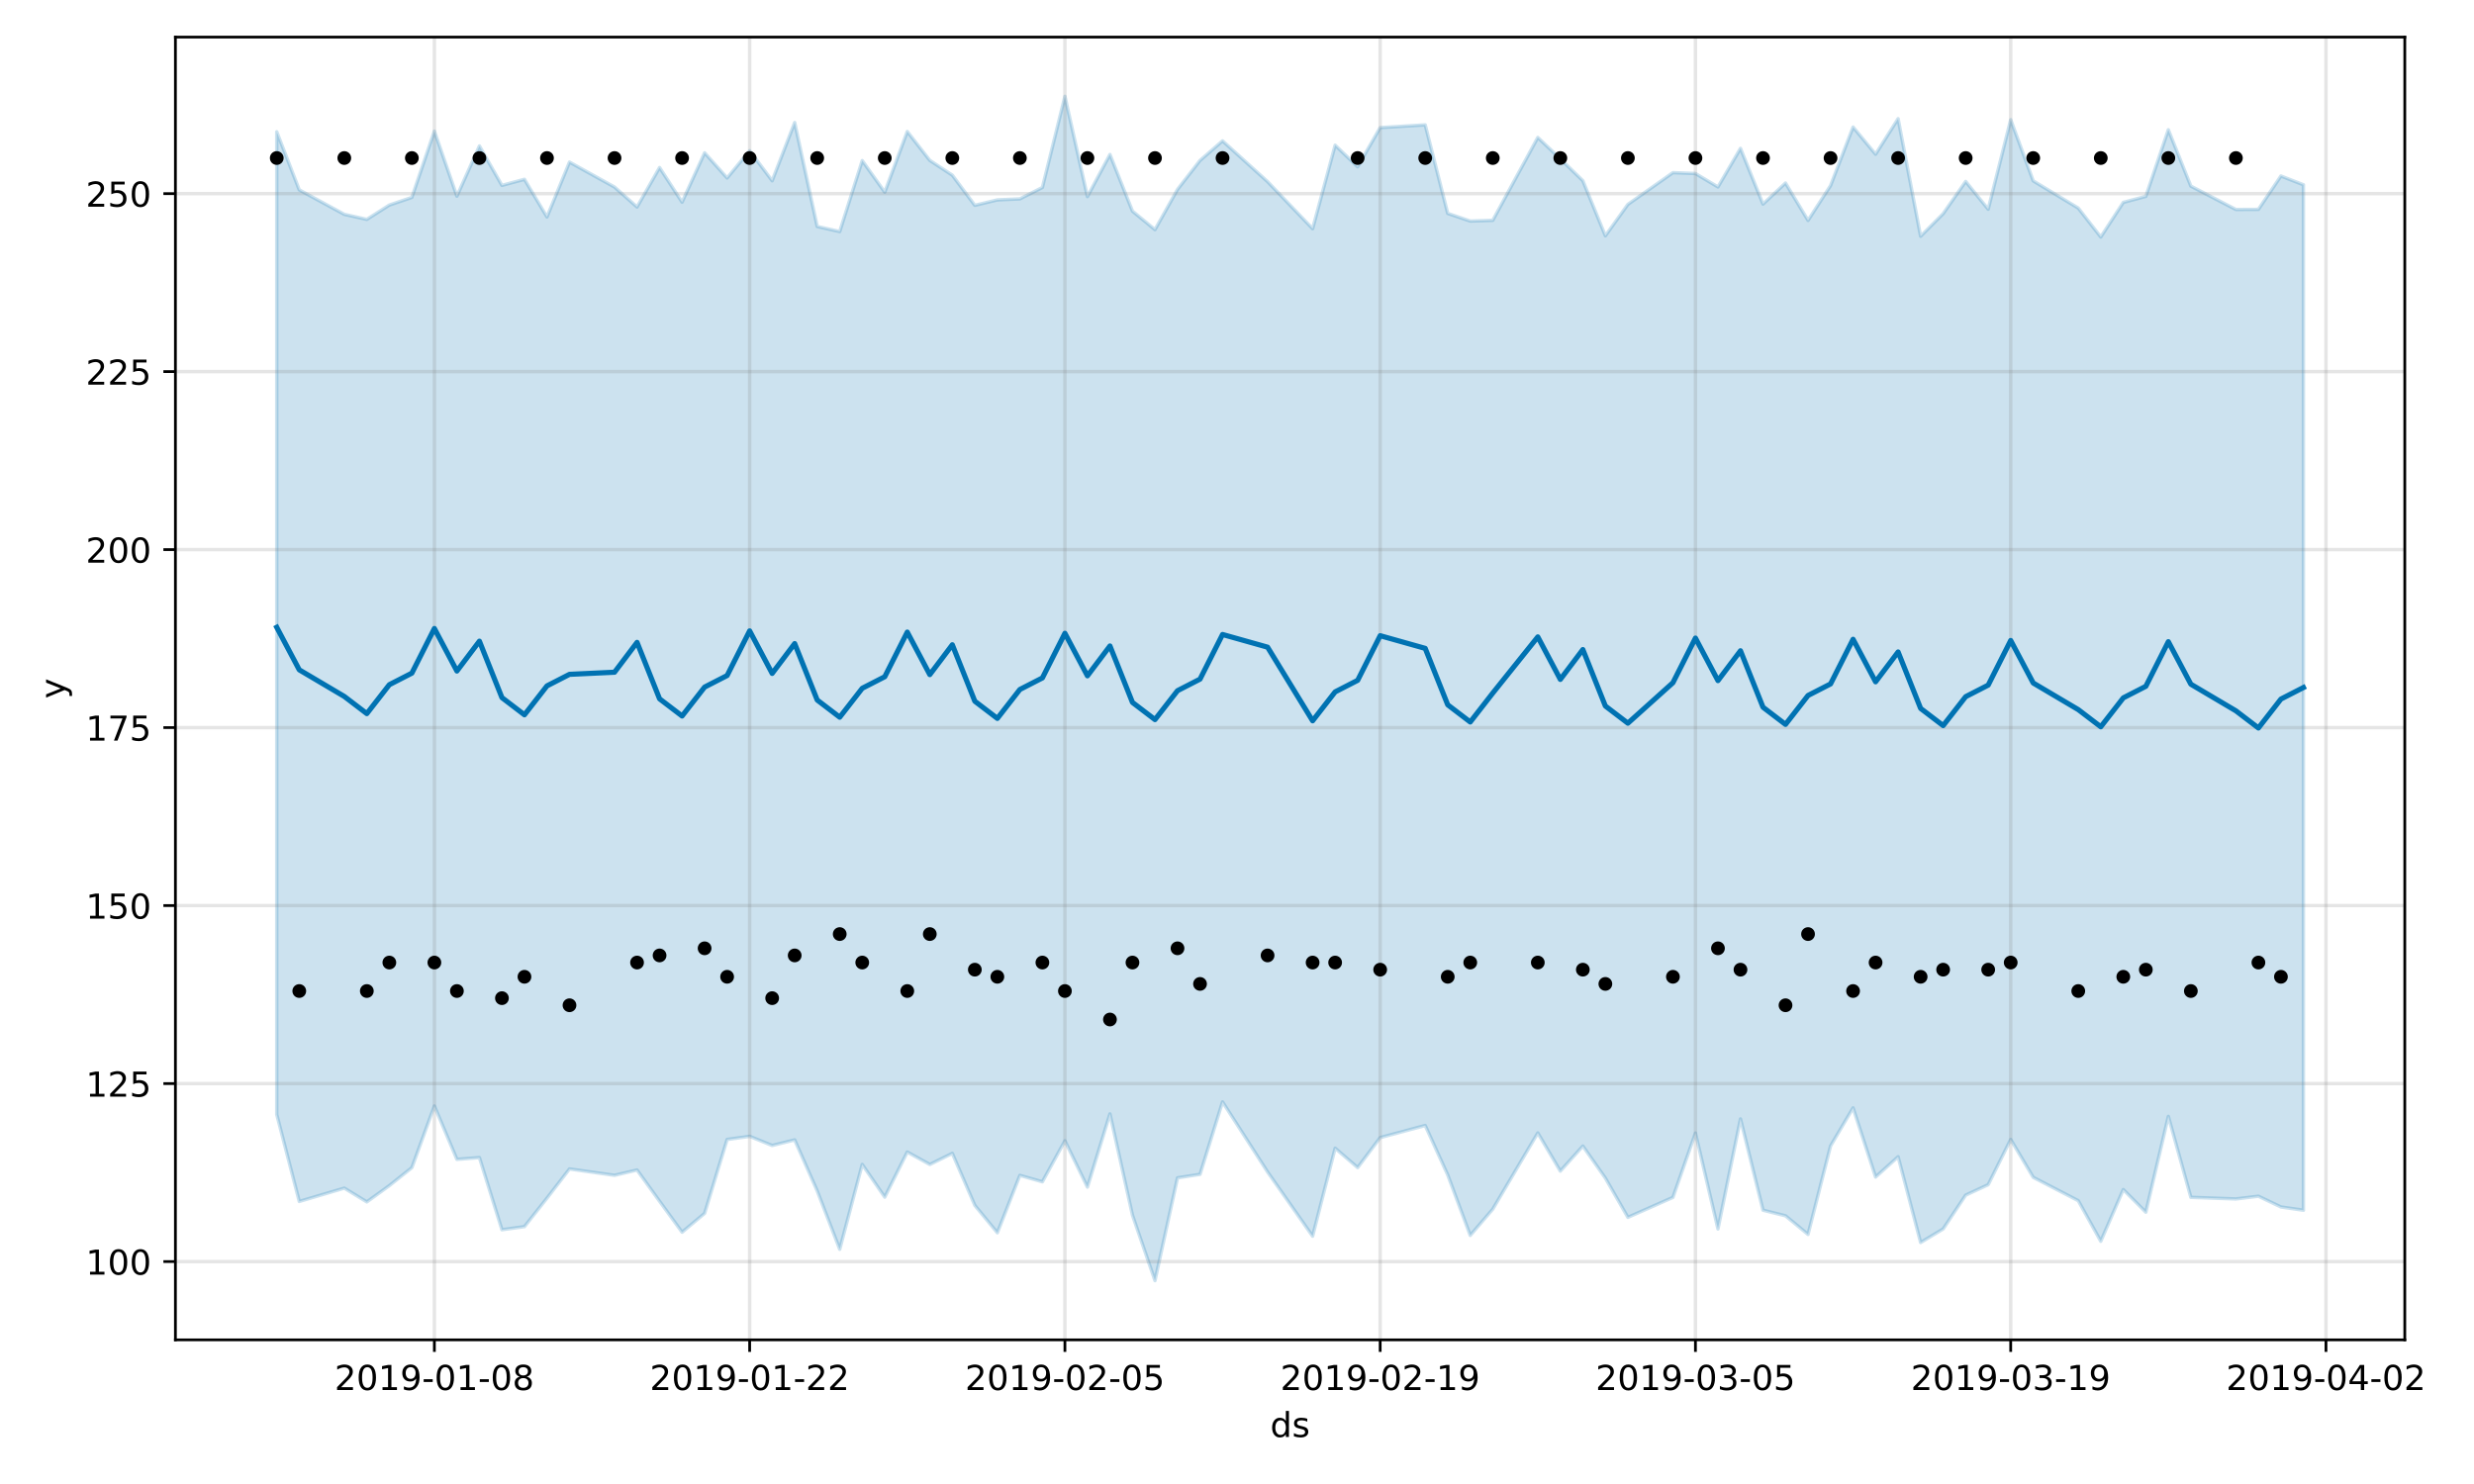 <?xml version="1.0" encoding="utf-8" standalone="no"?>
<!DOCTYPE svg PUBLIC "-//W3C//DTD SVG 1.1//EN"
  "http://www.w3.org/Graphics/SVG/1.1/DTD/svg11.dtd">
<!-- Created with matplotlib (https://matplotlib.org/) -->
<svg height="432pt" version="1.1" viewBox="0 0 720 432" width="720pt" xmlns="http://www.w3.org/2000/svg" xmlns:xlink="http://www.w3.org/1999/xlink">
 <defs>
  <style type="text/css">
*{stroke-linecap:butt;stroke-linejoin:round;}
  </style>
 </defs>
 <g id="figure_1">
  <g id="patch_1">
   <path d="M 0 432 
L 720 432 
L 720 0 
L 0 0 
z
" style="fill:#ffffff;"/>
  </g>
  <g id="axes_1">
   <g id="patch_2">
    <path d="M 51.05 390.04 
L 699.857 390.04 
L 699.857 10.8 
L 51.05 10.8 
z
" style="fill:#ffffff;"/>
   </g>
   <g id="PolyCollection_1">
    <defs>
     <path d="M 80.541 -393.636 
L 80.541 -107.571 
L 87.095 -82.251 
L 100.202 -86.132 
L 106.756 -82.118 
L 113.309 -86.858 
L 119.863 -92.084 
L 126.417 -110.048 
L 132.97 -94.505 
L 139.524 -95.018 
L 146.077 -74.015 
L 152.631 -74.921 
L 159.185 -83.207 
L 165.738 -91.712 
L 178.845 -89.859 
L 185.399 -91.403 
L 191.953 -82.309 
L 198.506 -73.297 
L 205.06 -78.78 
L 211.613 -100.292 
L 218.167 -101.209 
L 224.721 -98.539 
L 231.274 -100.168 
L 237.828 -85.33 
L 244.381 -68.326 
L 250.935 -93.034 
L 257.489 -83.508 
L 264.042 -96.634 
L 270.596 -93.019 
L 277.15 -96.248 
L 283.703 -81.114 
L 290.257 -73.139 
L 296.81 -89.84 
L 303.364 -87.969 
L 309.918 -99.921 
L 316.471 -86.426 
L 323.025 -107.741 
L 329.578 -78.253 
L 336.132 -59.198 
L 342.686 -89.126 
L 349.239 -90.139 
L 355.793 -111.236 
L 368.9 -90.84 
L 382.007 -72.14 
L 388.561 -97.752 
L 395.114 -92.111 
L 401.668 -100.835 
L 414.775 -104.363 
L 421.329 -89.965 
L 427.883 -72.365 
L 434.436 -80.012 
L 447.543 -102.193 
L 454.097 -91.078 
L 460.651 -98.374 
L 467.204 -89.054 
L 473.758 -77.62 
L 486.865 -83.432 
L 493.419 -102.166 
L 499.972 -74.243 
L 506.526 -106.283 
L 513.079 -79.708 
L 519.633 -78.071 
L 526.187 -72.656 
L 532.74 -98.402 
L 539.294 -109.489 
L 545.847 -89.357 
L 552.401 -95.263 
L 558.955 -70.294 
L 565.508 -74.242 
L 572.062 -84.088 
L 578.616 -87.124 
L 585.169 -100.305 
L 591.723 -89.265 
L 604.83 -82.474 
L 611.384 -70.657 
L 617.937 -85.716 
L 624.491 -79.128 
L 631.044 -107.02 
L 637.598 -83.45 
L 650.705 -82.977 
L 657.259 -83.776 
L 663.812 -80.644 
L 670.366 -79.694 
L 670.366 -378.209 
L 670.366 -378.209 
L 663.812 -380.767 
L 657.259 -371.053 
L 650.705 -371.019 
L 637.598 -377.822 
L 631.044 -394.227 
L 624.491 -374.835 
L 617.937 -373.085 
L 611.384 -363.008 
L 604.83 -371.427 
L 591.723 -379.348 
L 585.169 -397.153 
L 578.616 -371.091 
L 572.062 -379.182 
L 565.508 -369.797 
L 558.955 -363.229 
L 552.401 -397.449 
L 545.847 -387.104 
L 539.294 -395.015 
L 532.74 -377.974 
L 526.187 -367.841 
L 519.633 -378.722 
L 513.079 -372.592 
L 506.526 -388.803 
L 499.972 -377.577 
L 493.419 -381.488 
L 486.865 -381.744 
L 473.758 -372.501 
L 467.204 -363.358 
L 460.651 -379.392 
L 454.097 -385.767 
L 447.543 -391.978 
L 434.436 -367.86 
L 427.883 -367.651 
L 421.329 -369.877 
L 414.775 -395.647 
L 401.668 -394.849 
L 395.114 -383.445 
L 388.561 -389.728 
L 382.007 -365.425 
L 368.9 -379.122 
L 355.793 -390.988 
L 349.239 -385.288 
L 342.686 -376.853 
L 336.132 -365.152 
L 329.578 -370.544 
L 323.025 -387.026 
L 316.471 -374.764 
L 309.918 -403.962 
L 303.364 -377.427 
L 296.81 -374.106 
L 290.257 -373.808 
L 283.703 -372.235 
L 277.15 -381.004 
L 270.596 -385.312 
L 264.042 -393.711 
L 257.489 -376.064 
L 250.935 -385.246 
L 244.381 -364.597 
L 237.828 -366.073 
L 231.274 -396.334 
L 224.721 -379.375 
L 218.167 -388.139 
L 211.613 -380.195 
L 205.06 -387.524 
L 198.506 -373.143 
L 191.953 -383.223 
L 185.399 -371.744 
L 178.845 -377.553 
L 165.738 -384.809 
L 159.185 -368.847 
L 152.631 -379.804 
L 146.077 -378.036 
L 139.524 -389.514 
L 132.97 -374.894 
L 126.417 -393.826 
L 119.863 -374.538 
L 113.309 -372.308 
L 106.756 -368.143 
L 100.202 -369.607 
L 87.095 -376.723 
L 80.541 -393.636 
z
" id="m342e58cce4" style="stroke:#0072b2;stroke-opacity:0.2;"/>
    </defs>
    <g clip-path="url(#pdcff723f1e)">
     <use style="fill:#0072b2;fill-opacity:0.2;stroke:#0072b2;stroke-opacity:0.2;" x="0" xlink:href="#m342e58cce4" y="432"/>
    </g>
   </g>
   <g id="matplotlib.axis_1">
    <g id="xtick_1">
     <g id="line2d_1">
      <path clip-path="url(#pdcff723f1e)" d="M 126.417 390.04 
L 126.417 10.8 
" style="fill:none;stroke:#808080;stroke-linecap:square;stroke-opacity:0.2;"/>
     </g>
     <g id="line2d_2">
      <defs>
       <path d="M 0 0 
L 0 3.5 
" id="me0cf800123" style="stroke:#000000;stroke-width:0.8;"/>
      </defs>
      <g>
       <use style="stroke:#000000;stroke-width:0.8;" x="126.417" xlink:href="#me0cf800123" y="390.04"/>
      </g>
     </g>
     <g id="text_1">
      <!-- 2019-01-08 -->
      <defs>
       <path d="M 19.188 8.297 
L 53.609 8.297 
L 53.609 0 
L 7.328 0 
L 7.328 8.297 
Q 12.938 14.109 22.625 23.891 
Q 32.328 33.688 34.812 36.531 
Q 39.547 41.844 41.422 45.531 
Q 43.312 49.219 43.312 52.781 
Q 43.312 58.594 39.234 62.25 
Q 35.156 65.922 28.609 65.922 
Q 23.969 65.922 18.812 64.312 
Q 13.672 62.703 7.812 59.422 
L 7.812 69.391 
Q 13.766 71.781 18.938 73 
Q 24.125 74.219 28.422 74.219 
Q 39.75 74.219 46.484 68.547 
Q 53.219 62.891 53.219 53.422 
Q 53.219 48.922 51.531 44.891 
Q 49.859 40.875 45.406 35.406 
Q 44.188 33.984 37.641 27.219 
Q 31.109 20.453 19.188 8.297 
z
" id="DejaVuSans-50"/>
       <path d="M 31.781 66.406 
Q 24.172 66.406 20.328 58.906 
Q 16.5 51.422 16.5 36.375 
Q 16.5 21.391 20.328 13.891 
Q 24.172 6.391 31.781 6.391 
Q 39.453 6.391 43.281 13.891 
Q 47.125 21.391 47.125 36.375 
Q 47.125 51.422 43.281 58.906 
Q 39.453 66.406 31.781 66.406 
z
M 31.781 74.219 
Q 44.047 74.219 50.516 64.516 
Q 56.984 54.828 56.984 36.375 
Q 56.984 17.969 50.516 8.266 
Q 44.047 -1.422 31.781 -1.422 
Q 19.531 -1.422 13.062 8.266 
Q 6.594 17.969 6.594 36.375 
Q 6.594 54.828 13.062 64.516 
Q 19.531 74.219 31.781 74.219 
z
" id="DejaVuSans-48"/>
       <path d="M 12.406 8.297 
L 28.516 8.297 
L 28.516 63.922 
L 10.984 60.406 
L 10.984 69.391 
L 28.422 72.906 
L 38.281 72.906 
L 38.281 8.297 
L 54.391 8.297 
L 54.391 0 
L 12.406 0 
z
" id="DejaVuSans-49"/>
       <path d="M 10.984 1.516 
L 10.984 10.5 
Q 14.703 8.734 18.5 7.812 
Q 22.312 6.891 25.984 6.891 
Q 35.75 6.891 40.891 13.453 
Q 46.047 20.016 46.781 33.406 
Q 43.953 29.203 39.594 26.953 
Q 35.25 24.703 29.984 24.703 
Q 19.047 24.703 12.672 31.312 
Q 6.297 37.938 6.297 49.422 
Q 6.297 60.641 12.938 67.422 
Q 19.578 74.219 30.609 74.219 
Q 43.266 74.219 49.922 64.516 
Q 56.594 54.828 56.594 36.375 
Q 56.594 19.141 48.406 8.859 
Q 40.234 -1.422 26.422 -1.422 
Q 22.703 -1.422 18.891 -0.688 
Q 15.094 0.047 10.984 1.516 
z
M 30.609 32.422 
Q 37.25 32.422 41.125 36.953 
Q 45.016 41.5 45.016 49.422 
Q 45.016 57.281 41.125 61.844 
Q 37.25 66.406 30.609 66.406 
Q 23.969 66.406 20.094 61.844 
Q 16.219 57.281 16.219 49.422 
Q 16.219 41.5 20.094 36.953 
Q 23.969 32.422 30.609 32.422 
z
" id="DejaVuSans-57"/>
       <path d="M 4.891 31.391 
L 31.203 31.391 
L 31.203 23.391 
L 4.891 23.391 
z
" id="DejaVuSans-45"/>
       <path d="M 31.781 34.625 
Q 24.75 34.625 20.719 30.859 
Q 16.703 27.094 16.703 20.516 
Q 16.703 13.922 20.719 10.156 
Q 24.75 6.391 31.781 6.391 
Q 38.812 6.391 42.859 10.172 
Q 46.922 13.969 46.922 20.516 
Q 46.922 27.094 42.891 30.859 
Q 38.875 34.625 31.781 34.625 
z
M 21.922 38.812 
Q 15.578 40.375 12.031 44.719 
Q 8.5 49.078 8.5 55.328 
Q 8.5 64.062 14.719 69.141 
Q 20.953 74.219 31.781 74.219 
Q 42.672 74.219 48.875 69.141 
Q 55.078 64.062 55.078 55.328 
Q 55.078 49.078 51.531 44.719 
Q 48 40.375 41.703 38.812 
Q 48.828 37.156 52.797 32.312 
Q 56.781 27.484 56.781 20.516 
Q 56.781 9.906 50.312 4.234 
Q 43.844 -1.422 31.781 -1.422 
Q 19.734 -1.422 13.25 4.234 
Q 6.781 9.906 6.781 20.516 
Q 6.781 27.484 10.781 32.312 
Q 14.797 37.156 21.922 38.812 
z
M 18.312 54.391 
Q 18.312 48.734 21.844 45.562 
Q 25.391 42.391 31.781 42.391 
Q 38.141 42.391 41.719 45.562 
Q 45.312 48.734 45.312 54.391 
Q 45.312 60.062 41.719 63.234 
Q 38.141 66.406 31.781 66.406 
Q 25.391 66.406 21.844 63.234 
Q 18.312 60.062 18.312 54.391 
z
" id="DejaVuSans-56"/>
      </defs>
      <g transform="translate(97.359 404.638)scale(0.1 -0.1)">
       <use xlink:href="#DejaVuSans-50"/>
       <use x="63.623" xlink:href="#DejaVuSans-48"/>
       <use x="127.246" xlink:href="#DejaVuSans-49"/>
       <use x="190.869" xlink:href="#DejaVuSans-57"/>
       <use x="254.492" xlink:href="#DejaVuSans-45"/>
       <use x="290.576" xlink:href="#DejaVuSans-48"/>
       <use x="354.199" xlink:href="#DejaVuSans-49"/>
       <use x="417.822" xlink:href="#DejaVuSans-45"/>
       <use x="453.906" xlink:href="#DejaVuSans-48"/>
       <use x="517.529" xlink:href="#DejaVuSans-56"/>
      </g>
     </g>
    </g>
    <g id="xtick_2">
     <g id="line2d_3">
      <path clip-path="url(#pdcff723f1e)" d="M 218.167 390.04 
L 218.167 10.8 
" style="fill:none;stroke:#808080;stroke-linecap:square;stroke-opacity:0.2;"/>
     </g>
     <g id="line2d_4">
      <g>
       <use style="stroke:#000000;stroke-width:0.8;" x="218.167" xlink:href="#me0cf800123" y="390.04"/>
      </g>
     </g>
     <g id="text_2">
      <!-- 2019-01-22 -->
      <g transform="translate(189.109 404.638)scale(0.1 -0.1)">
       <use xlink:href="#DejaVuSans-50"/>
       <use x="63.623" xlink:href="#DejaVuSans-48"/>
       <use x="127.246" xlink:href="#DejaVuSans-49"/>
       <use x="190.869" xlink:href="#DejaVuSans-57"/>
       <use x="254.492" xlink:href="#DejaVuSans-45"/>
       <use x="290.576" xlink:href="#DejaVuSans-48"/>
       <use x="354.199" xlink:href="#DejaVuSans-49"/>
       <use x="417.822" xlink:href="#DejaVuSans-45"/>
       <use x="453.906" xlink:href="#DejaVuSans-50"/>
       <use x="517.529" xlink:href="#DejaVuSans-50"/>
      </g>
     </g>
    </g>
    <g id="xtick_3">
     <g id="line2d_5">
      <path clip-path="url(#pdcff723f1e)" d="M 309.918 390.04 
L 309.918 10.8 
" style="fill:none;stroke:#808080;stroke-linecap:square;stroke-opacity:0.2;"/>
     </g>
     <g id="line2d_6">
      <g>
       <use style="stroke:#000000;stroke-width:0.8;" x="309.918" xlink:href="#me0cf800123" y="390.04"/>
      </g>
     </g>
     <g id="text_3">
      <!-- 2019-02-05 -->
      <defs>
       <path d="M 10.797 72.906 
L 49.516 72.906 
L 49.516 64.594 
L 19.828 64.594 
L 19.828 46.734 
Q 21.969 47.469 24.109 47.828 
Q 26.266 48.188 28.422 48.188 
Q 40.625 48.188 47.75 41.5 
Q 54.891 34.812 54.891 23.391 
Q 54.891 11.625 47.562 5.094 
Q 40.234 -1.422 26.906 -1.422 
Q 22.312 -1.422 17.547 -0.641 
Q 12.797 0.141 7.719 1.703 
L 7.719 11.625 
Q 12.109 9.234 16.797 8.062 
Q 21.484 6.891 26.703 6.891 
Q 35.156 6.891 40.078 11.328 
Q 45.016 15.766 45.016 23.391 
Q 45.016 31 40.078 35.438 
Q 35.156 39.891 26.703 39.891 
Q 22.75 39.891 18.812 39.016 
Q 14.891 38.141 10.797 36.281 
z
" id="DejaVuSans-53"/>
      </defs>
      <g transform="translate(280.86 404.638)scale(0.1 -0.1)">
       <use xlink:href="#DejaVuSans-50"/>
       <use x="63.623" xlink:href="#DejaVuSans-48"/>
       <use x="127.246" xlink:href="#DejaVuSans-49"/>
       <use x="190.869" xlink:href="#DejaVuSans-57"/>
       <use x="254.492" xlink:href="#DejaVuSans-45"/>
       <use x="290.576" xlink:href="#DejaVuSans-48"/>
       <use x="354.199" xlink:href="#DejaVuSans-50"/>
       <use x="417.822" xlink:href="#DejaVuSans-45"/>
       <use x="453.906" xlink:href="#DejaVuSans-48"/>
       <use x="517.529" xlink:href="#DejaVuSans-53"/>
      </g>
     </g>
    </g>
    <g id="xtick_4">
     <g id="line2d_7">
      <path clip-path="url(#pdcff723f1e)" d="M 401.668 390.04 
L 401.668 10.8 
" style="fill:none;stroke:#808080;stroke-linecap:square;stroke-opacity:0.2;"/>
     </g>
     <g id="line2d_8">
      <g>
       <use style="stroke:#000000;stroke-width:0.8;" x="401.668" xlink:href="#me0cf800123" y="390.04"/>
      </g>
     </g>
     <g id="text_4">
      <!-- 2019-02-19 -->
      <g transform="translate(372.61 404.638)scale(0.1 -0.1)">
       <use xlink:href="#DejaVuSans-50"/>
       <use x="63.623" xlink:href="#DejaVuSans-48"/>
       <use x="127.246" xlink:href="#DejaVuSans-49"/>
       <use x="190.869" xlink:href="#DejaVuSans-57"/>
       <use x="254.492" xlink:href="#DejaVuSans-45"/>
       <use x="290.576" xlink:href="#DejaVuSans-48"/>
       <use x="354.199" xlink:href="#DejaVuSans-50"/>
       <use x="417.822" xlink:href="#DejaVuSans-45"/>
       <use x="453.906" xlink:href="#DejaVuSans-49"/>
       <use x="517.529" xlink:href="#DejaVuSans-57"/>
      </g>
     </g>
    </g>
    <g id="xtick_5">
     <g id="line2d_9">
      <path clip-path="url(#pdcff723f1e)" d="M 493.419 390.04 
L 493.419 10.8 
" style="fill:none;stroke:#808080;stroke-linecap:square;stroke-opacity:0.2;"/>
     </g>
     <g id="line2d_10">
      <g>
       <use style="stroke:#000000;stroke-width:0.8;" x="493.419" xlink:href="#me0cf800123" y="390.04"/>
      </g>
     </g>
     <g id="text_5">
      <!-- 2019-03-05 -->
      <defs>
       <path d="M 40.578 39.312 
Q 47.656 37.797 51.625 33 
Q 55.609 28.219 55.609 21.188 
Q 55.609 10.406 48.188 4.484 
Q 40.766 -1.422 27.094 -1.422 
Q 22.516 -1.422 17.656 -0.516 
Q 12.797 0.391 7.625 2.203 
L 7.625 11.719 
Q 11.719 9.328 16.594 8.109 
Q 21.484 6.891 26.812 6.891 
Q 36.078 6.891 40.938 10.547 
Q 45.797 14.203 45.797 21.188 
Q 45.797 27.641 41.281 31.266 
Q 36.766 34.906 28.719 34.906 
L 20.219 34.906 
L 20.219 43.016 
L 29.109 43.016 
Q 36.375 43.016 40.234 45.922 
Q 44.094 48.828 44.094 54.297 
Q 44.094 59.906 40.109 62.906 
Q 36.141 65.922 28.719 65.922 
Q 24.656 65.922 20.016 65.031 
Q 15.375 64.156 9.812 62.312 
L 9.812 71.094 
Q 15.438 72.656 20.344 73.438 
Q 25.25 74.219 29.594 74.219 
Q 40.828 74.219 47.359 69.109 
Q 53.906 64.016 53.906 55.328 
Q 53.906 49.266 50.438 45.094 
Q 46.969 40.922 40.578 39.312 
z
" id="DejaVuSans-51"/>
      </defs>
      <g transform="translate(464.361 404.638)scale(0.1 -0.1)">
       <use xlink:href="#DejaVuSans-50"/>
       <use x="63.623" xlink:href="#DejaVuSans-48"/>
       <use x="127.246" xlink:href="#DejaVuSans-49"/>
       <use x="190.869" xlink:href="#DejaVuSans-57"/>
       <use x="254.492" xlink:href="#DejaVuSans-45"/>
       <use x="290.576" xlink:href="#DejaVuSans-48"/>
       <use x="354.199" xlink:href="#DejaVuSans-51"/>
       <use x="417.822" xlink:href="#DejaVuSans-45"/>
       <use x="453.906" xlink:href="#DejaVuSans-48"/>
       <use x="517.529" xlink:href="#DejaVuSans-53"/>
      </g>
     </g>
    </g>
    <g id="xtick_6">
     <g id="line2d_11">
      <path clip-path="url(#pdcff723f1e)" d="M 585.169 390.04 
L 585.169 10.8 
" style="fill:none;stroke:#808080;stroke-linecap:square;stroke-opacity:0.2;"/>
     </g>
     <g id="line2d_12">
      <g>
       <use style="stroke:#000000;stroke-width:0.8;" x="585.169" xlink:href="#me0cf800123" y="390.04"/>
      </g>
     </g>
     <g id="text_6">
      <!-- 2019-03-19 -->
      <g transform="translate(556.111 404.638)scale(0.1 -0.1)">
       <use xlink:href="#DejaVuSans-50"/>
       <use x="63.623" xlink:href="#DejaVuSans-48"/>
       <use x="127.246" xlink:href="#DejaVuSans-49"/>
       <use x="190.869" xlink:href="#DejaVuSans-57"/>
       <use x="254.492" xlink:href="#DejaVuSans-45"/>
       <use x="290.576" xlink:href="#DejaVuSans-48"/>
       <use x="354.199" xlink:href="#DejaVuSans-51"/>
       <use x="417.822" xlink:href="#DejaVuSans-45"/>
       <use x="453.906" xlink:href="#DejaVuSans-49"/>
       <use x="517.529" xlink:href="#DejaVuSans-57"/>
      </g>
     </g>
    </g>
    <g id="xtick_7">
     <g id="line2d_13">
      <path clip-path="url(#pdcff723f1e)" d="M 676.92 390.04 
L 676.92 10.8 
" style="fill:none;stroke:#808080;stroke-linecap:square;stroke-opacity:0.2;"/>
     </g>
     <g id="line2d_14">
      <g>
       <use style="stroke:#000000;stroke-width:0.8;" x="676.92" xlink:href="#me0cf800123" y="390.04"/>
      </g>
     </g>
     <g id="text_7">
      <!-- 2019-04-02 -->
      <defs>
       <path d="M 37.797 64.312 
L 12.891 25.391 
L 37.797 25.391 
z
M 35.203 72.906 
L 47.609 72.906 
L 47.609 25.391 
L 58.016 25.391 
L 58.016 17.188 
L 47.609 17.188 
L 47.609 0 
L 37.797 0 
L 37.797 17.188 
L 4.891 17.188 
L 4.891 26.703 
z
" id="DejaVuSans-52"/>
      </defs>
      <g transform="translate(647.862 404.638)scale(0.1 -0.1)">
       <use xlink:href="#DejaVuSans-50"/>
       <use x="63.623" xlink:href="#DejaVuSans-48"/>
       <use x="127.246" xlink:href="#DejaVuSans-49"/>
       <use x="190.869" xlink:href="#DejaVuSans-57"/>
       <use x="254.492" xlink:href="#DejaVuSans-45"/>
       <use x="290.576" xlink:href="#DejaVuSans-48"/>
       <use x="354.199" xlink:href="#DejaVuSans-52"/>
       <use x="417.822" xlink:href="#DejaVuSans-45"/>
       <use x="453.906" xlink:href="#DejaVuSans-48"/>
       <use x="517.529" xlink:href="#DejaVuSans-50"/>
      </g>
     </g>
    </g>
    <g id="text_8">
     <!-- ds -->
     <defs>
      <path d="M 45.406 46.391 
L 45.406 75.984 
L 54.391 75.984 
L 54.391 0 
L 45.406 0 
L 45.406 8.203 
Q 42.578 3.328 38.25 0.953 
Q 33.938 -1.422 27.875 -1.422 
Q 17.969 -1.422 11.734 6.484 
Q 5.516 14.406 5.516 27.297 
Q 5.516 40.188 11.734 48.094 
Q 17.969 56 27.875 56 
Q 33.938 56 38.25 53.625 
Q 42.578 51.266 45.406 46.391 
z
M 14.797 27.297 
Q 14.797 17.391 18.875 11.75 
Q 22.953 6.109 30.078 6.109 
Q 37.203 6.109 41.297 11.75 
Q 45.406 17.391 45.406 27.297 
Q 45.406 37.203 41.297 42.844 
Q 37.203 48.484 30.078 48.484 
Q 22.953 48.484 18.875 42.844 
Q 14.797 37.203 14.797 27.297 
z
" id="DejaVuSans-100"/>
      <path d="M 44.281 53.078 
L 44.281 44.578 
Q 40.484 46.531 36.375 47.5 
Q 32.281 48.484 27.875 48.484 
Q 21.188 48.484 17.844 46.438 
Q 14.5 44.391 14.5 40.281 
Q 14.5 37.156 16.891 35.375 
Q 19.281 33.594 26.516 31.984 
L 29.594 31.297 
Q 39.156 29.25 43.188 25.516 
Q 47.219 21.781 47.219 15.094 
Q 47.219 7.469 41.188 3.016 
Q 35.156 -1.422 24.609 -1.422 
Q 20.219 -1.422 15.453 -0.562 
Q 10.688 0.297 5.422 2 
L 5.422 11.281 
Q 10.406 8.688 15.234 7.391 
Q 20.062 6.109 24.812 6.109 
Q 31.156 6.109 34.562 8.281 
Q 37.984 10.453 37.984 14.406 
Q 37.984 18.062 35.516 20.016 
Q 33.062 21.969 24.703 23.781 
L 21.578 24.516 
Q 13.234 26.266 9.516 29.906 
Q 5.812 33.547 5.812 39.891 
Q 5.812 47.609 11.281 51.797 
Q 16.75 56 26.812 56 
Q 31.781 56 36.172 55.266 
Q 40.578 54.547 44.281 53.078 
z
" id="DejaVuSans-115"/>
     </defs>
     <g transform="translate(369.675 418.317)scale(0.1 -0.1)">
      <use xlink:href="#DejaVuSans-100"/>
      <use x="63.477" xlink:href="#DejaVuSans-115"/>
     </g>
    </g>
   </g>
   <g id="matplotlib.axis_2">
    <g id="ytick_1">
     <g id="line2d_15">
      <path clip-path="url(#pdcff723f1e)" d="M 51.05 367.25 
L 699.857 367.25 
" style="fill:none;stroke:#808080;stroke-linecap:square;stroke-opacity:0.2;"/>
     </g>
     <g id="line2d_16">
      <defs>
       <path d="M 0 0 
L -3.5 0 
" id="mc69f79d3fb" style="stroke:#000000;stroke-width:0.8;"/>
      </defs>
      <g>
       <use style="stroke:#000000;stroke-width:0.8;" x="51.05" xlink:href="#mc69f79d3fb" y="367.25"/>
      </g>
     </g>
     <g id="text_9">
      <!-- 100 -->
      <g transform="translate(24.962 371.049)scale(0.1 -0.1)">
       <use xlink:href="#DejaVuSans-49"/>
       <use x="63.623" xlink:href="#DejaVuSans-48"/>
       <use x="127.246" xlink:href="#DejaVuSans-48"/>
      </g>
     </g>
    </g>
    <g id="ytick_2">
     <g id="line2d_17">
      <path clip-path="url(#pdcff723f1e)" d="M 51.05 315.436 
L 699.857 315.436 
" style="fill:none;stroke:#808080;stroke-linecap:square;stroke-opacity:0.2;"/>
     </g>
     <g id="line2d_18">
      <g>
       <use style="stroke:#000000;stroke-width:0.8;" x="51.05" xlink:href="#mc69f79d3fb" y="315.436"/>
      </g>
     </g>
     <g id="text_10">
      <!-- 125 -->
      <g transform="translate(24.962 319.235)scale(0.1 -0.1)">
       <use xlink:href="#DejaVuSans-49"/>
       <use x="63.623" xlink:href="#DejaVuSans-50"/>
       <use x="127.246" xlink:href="#DejaVuSans-53"/>
      </g>
     </g>
    </g>
    <g id="ytick_3">
     <g id="line2d_19">
      <path clip-path="url(#pdcff723f1e)" d="M 51.05 263.621 
L 699.857 263.621 
" style="fill:none;stroke:#808080;stroke-linecap:square;stroke-opacity:0.2;"/>
     </g>
     <g id="line2d_20">
      <g>
       <use style="stroke:#000000;stroke-width:0.8;" x="51.05" xlink:href="#mc69f79d3fb" y="263.621"/>
      </g>
     </g>
     <g id="text_11">
      <!-- 150 -->
      <g transform="translate(24.962 267.421)scale(0.1 -0.1)">
       <use xlink:href="#DejaVuSans-49"/>
       <use x="63.623" xlink:href="#DejaVuSans-53"/>
       <use x="127.246" xlink:href="#DejaVuSans-48"/>
      </g>
     </g>
    </g>
    <g id="ytick_4">
     <g id="line2d_21">
      <path clip-path="url(#pdcff723f1e)" d="M 51.05 211.807 
L 699.857 211.807 
" style="fill:none;stroke:#808080;stroke-linecap:square;stroke-opacity:0.2;"/>
     </g>
     <g id="line2d_22">
      <g>
       <use style="stroke:#000000;stroke-width:0.8;" x="51.05" xlink:href="#mc69f79d3fb" y="211.807"/>
      </g>
     </g>
     <g id="text_12">
      <!-- 175 -->
      <defs>
       <path d="M 8.203 72.906 
L 55.078 72.906 
L 55.078 68.703 
L 28.609 0 
L 18.312 0 
L 43.219 64.594 
L 8.203 64.594 
z
" id="DejaVuSans-55"/>
      </defs>
      <g transform="translate(24.962 215.606)scale(0.1 -0.1)">
       <use xlink:href="#DejaVuSans-49"/>
       <use x="63.623" xlink:href="#DejaVuSans-55"/>
       <use x="127.246" xlink:href="#DejaVuSans-53"/>
      </g>
     </g>
    </g>
    <g id="ytick_5">
     <g id="line2d_23">
      <path clip-path="url(#pdcff723f1e)" d="M 51.05 159.993 
L 699.857 159.993 
" style="fill:none;stroke:#808080;stroke-linecap:square;stroke-opacity:0.2;"/>
     </g>
     <g id="line2d_24">
      <g>
       <use style="stroke:#000000;stroke-width:0.8;" x="51.05" xlink:href="#mc69f79d3fb" y="159.993"/>
      </g>
     </g>
     <g id="text_13">
      <!-- 200 -->
      <g transform="translate(24.962 163.792)scale(0.1 -0.1)">
       <use xlink:href="#DejaVuSans-50"/>
       <use x="63.623" xlink:href="#DejaVuSans-48"/>
       <use x="127.246" xlink:href="#DejaVuSans-48"/>
      </g>
     </g>
    </g>
    <g id="ytick_6">
     <g id="line2d_25">
      <path clip-path="url(#pdcff723f1e)" d="M 51.05 108.179 
L 699.857 108.179 
" style="fill:none;stroke:#808080;stroke-linecap:square;stroke-opacity:0.2;"/>
     </g>
     <g id="line2d_26">
      <g>
       <use style="stroke:#000000;stroke-width:0.8;" x="51.05" xlink:href="#mc69f79d3fb" y="108.179"/>
      </g>
     </g>
     <g id="text_14">
      <!-- 225 -->
      <g transform="translate(24.962 111.978)scale(0.1 -0.1)">
       <use xlink:href="#DejaVuSans-50"/>
       <use x="63.623" xlink:href="#DejaVuSans-50"/>
       <use x="127.246" xlink:href="#DejaVuSans-53"/>
      </g>
     </g>
    </g>
    <g id="ytick_7">
     <g id="line2d_27">
      <path clip-path="url(#pdcff723f1e)" d="M 51.05 56.365 
L 699.857 56.365 
" style="fill:none;stroke:#808080;stroke-linecap:square;stroke-opacity:0.2;"/>
     </g>
     <g id="line2d_28">
      <g>
       <use style="stroke:#000000;stroke-width:0.8;" x="51.05" xlink:href="#mc69f79d3fb" y="56.365"/>
      </g>
     </g>
     <g id="text_15">
      <!-- 250 -->
      <g transform="translate(24.962 60.164)scale(0.1 -0.1)">
       <use xlink:href="#DejaVuSans-50"/>
       <use x="63.623" xlink:href="#DejaVuSans-53"/>
       <use x="127.246" xlink:href="#DejaVuSans-48"/>
      </g>
     </g>
    </g>
    <g id="text_16">
     <!-- y -->
     <defs>
      <path d="M 32.172 -5.078 
Q 28.375 -14.844 24.75 -17.812 
Q 21.141 -20.797 15.094 -20.797 
L 7.906 -20.797 
L 7.906 -13.281 
L 13.188 -13.281 
Q 16.891 -13.281 18.938 -11.516 
Q 21 -9.766 23.484 -3.219 
L 25.094 0.875 
L 2.984 54.688 
L 12.5 54.688 
L 29.594 11.922 
L 46.688 54.688 
L 56.203 54.688 
z
" id="DejaVuSans-121"/>
     </defs>
     <g transform="translate(18.883 203.379)rotate(-90)scale(0.1 -0.1)">
      <use xlink:href="#DejaVuSans-121"/>
     </g>
    </g>
   </g>
   <g id="line2d_29">
    <defs>
     <path d="M 0 1.5 
C 0.398 1.5 0.779 1.342 1.061 1.061 
C 1.342 0.779 1.5 0.398 1.5 0 
C 1.5 -0.398 1.342 -0.779 1.061 -1.061 
C 0.779 -1.342 0.398 -1.5 0 -1.5 
C -0.398 -1.5 -0.779 -1.342 -1.061 -1.061 
C -1.342 -0.779 -1.5 -0.398 -1.5 0 
C -1.5 0.398 -1.342 0.779 -1.061 1.061 
C -0.779 1.342 -0.398 1.5 0 1.5 
z
" id="m2894554314" style="stroke:#000000;"/>
    </defs>
    <g clip-path="url(#pdcff723f1e)">
     <use style="stroke:#000000;" x="80.541" xlink:href="#m2894554314" y="46.002"/>
     <use style="stroke:#000000;" x="87.095" xlink:href="#m2894554314" y="288.492"/>
     <use style="stroke:#000000;" x="100.202" xlink:href="#m2894554314" y="46.002"/>
     <use style="stroke:#000000;" x="106.756" xlink:href="#m2894554314" y="288.492"/>
     <use style="stroke:#000000;" x="113.309" xlink:href="#m2894554314" y="280.202"/>
     <use style="stroke:#000000;" x="119.863" xlink:href="#m2894554314" y="46.002"/>
     <use style="stroke:#000000;" x="126.417" xlink:href="#m2894554314" y="280.202"/>
     <use style="stroke:#000000;" x="132.97" xlink:href="#m2894554314" y="288.492"/>
     <use style="stroke:#000000;" x="139.524" xlink:href="#m2894554314" y="46.002"/>
     <use style="stroke:#000000;" x="146.077" xlink:href="#m2894554314" y="290.565"/>
     <use style="stroke:#000000;" x="152.631" xlink:href="#m2894554314" y="284.347"/>
     <use style="stroke:#000000;" x="159.185" xlink:href="#m2894554314" y="46.002"/>
     <use style="stroke:#000000;" x="165.738" xlink:href="#m2894554314" y="292.637"/>
     <use style="stroke:#000000;" x="178.845" xlink:href="#m2894554314" y="46.002"/>
     <use style="stroke:#000000;" x="185.399" xlink:href="#m2894554314" y="280.202"/>
     <use style="stroke:#000000;" x="191.953" xlink:href="#m2894554314" y="278.129"/>
     <use style="stroke:#000000;" x="198.506" xlink:href="#m2894554314" y="46.002"/>
     <use style="stroke:#000000;" x="205.06" xlink:href="#m2894554314" y="276.057"/>
     <use style="stroke:#000000;" x="211.613" xlink:href="#m2894554314" y="284.347"/>
     <use style="stroke:#000000;" x="218.167" xlink:href="#m2894554314" y="46.002"/>
     <use style="stroke:#000000;" x="224.721" xlink:href="#m2894554314" y="290.565"/>
     <use style="stroke:#000000;" x="231.274" xlink:href="#m2894554314" y="278.129"/>
     <use style="stroke:#000000;" x="237.828" xlink:href="#m2894554314" y="46.002"/>
     <use style="stroke:#000000;" x="244.381" xlink:href="#m2894554314" y="271.912"/>
     <use style="stroke:#000000;" x="250.935" xlink:href="#m2894554314" y="280.202"/>
     <use style="stroke:#000000;" x="257.489" xlink:href="#m2894554314" y="46.002"/>
     <use style="stroke:#000000;" x="264.042" xlink:href="#m2894554314" y="288.492"/>
     <use style="stroke:#000000;" x="270.596" xlink:href="#m2894554314" y="271.912"/>
     <use style="stroke:#000000;" x="277.15" xlink:href="#m2894554314" y="46.002"/>
     <use style="stroke:#000000;" x="283.703" xlink:href="#m2894554314" y="282.275"/>
     <use style="stroke:#000000;" x="290.257" xlink:href="#m2894554314" y="284.347"/>
     <use style="stroke:#000000;" x="296.81" xlink:href="#m2894554314" y="46.002"/>
     <use style="stroke:#000000;" x="303.364" xlink:href="#m2894554314" y="280.202"/>
     <use style="stroke:#000000;" x="309.918" xlink:href="#m2894554314" y="288.492"/>
     <use style="stroke:#000000;" x="316.471" xlink:href="#m2894554314" y="46.002"/>
     <use style="stroke:#000000;" x="323.025" xlink:href="#m2894554314" y="296.783"/>
     <use style="stroke:#000000;" x="329.578" xlink:href="#m2894554314" y="280.202"/>
     <use style="stroke:#000000;" x="336.132" xlink:href="#m2894554314" y="46.002"/>
     <use style="stroke:#000000;" x="342.686" xlink:href="#m2894554314" y="276.057"/>
     <use style="stroke:#000000;" x="349.239" xlink:href="#m2894554314" y="286.42"/>
     <use style="stroke:#000000;" x="355.793" xlink:href="#m2894554314" y="46.002"/>
     <use style="stroke:#000000;" x="368.9" xlink:href="#m2894554314" y="278.129"/>
     <use style="stroke:#000000;" x="382.007" xlink:href="#m2894554314" y="280.202"/>
     <use style="stroke:#000000;" x="388.561" xlink:href="#m2894554314" y="280.202"/>
     <use style="stroke:#000000;" x="395.114" xlink:href="#m2894554314" y="46.002"/>
     <use style="stroke:#000000;" x="401.668" xlink:href="#m2894554314" y="282.275"/>
     <use style="stroke:#000000;" x="414.775" xlink:href="#m2894554314" y="46.002"/>
     <use style="stroke:#000000;" x="421.329" xlink:href="#m2894554314" y="284.347"/>
     <use style="stroke:#000000;" x="427.883" xlink:href="#m2894554314" y="280.202"/>
     <use style="stroke:#000000;" x="434.436" xlink:href="#m2894554314" y="46.002"/>
     <use style="stroke:#000000;" x="447.543" xlink:href="#m2894554314" y="280.202"/>
     <use style="stroke:#000000;" x="454.097" xlink:href="#m2894554314" y="46.002"/>
     <use style="stroke:#000000;" x="460.651" xlink:href="#m2894554314" y="282.275"/>
     <use style="stroke:#000000;" x="467.204" xlink:href="#m2894554314" y="286.42"/>
     <use style="stroke:#000000;" x="473.758" xlink:href="#m2894554314" y="46.002"/>
     <use style="stroke:#000000;" x="486.865" xlink:href="#m2894554314" y="284.347"/>
     <use style="stroke:#000000;" x="493.419" xlink:href="#m2894554314" y="46.002"/>
     <use style="stroke:#000000;" x="499.972" xlink:href="#m2894554314" y="276.057"/>
     <use style="stroke:#000000;" x="506.526" xlink:href="#m2894554314" y="282.275"/>
     <use style="stroke:#000000;" x="513.079" xlink:href="#m2894554314" y="46.002"/>
     <use style="stroke:#000000;" x="519.633" xlink:href="#m2894554314" y="292.637"/>
     <use style="stroke:#000000;" x="526.187" xlink:href="#m2894554314" y="271.912"/>
     <use style="stroke:#000000;" x="532.74" xlink:href="#m2894554314" y="46.002"/>
     <use style="stroke:#000000;" x="539.294" xlink:href="#m2894554314" y="288.492"/>
     <use style="stroke:#000000;" x="545.847" xlink:href="#m2894554314" y="280.202"/>
     <use style="stroke:#000000;" x="552.401" xlink:href="#m2894554314" y="46.002"/>
     <use style="stroke:#000000;" x="558.955" xlink:href="#m2894554314" y="284.347"/>
     <use style="stroke:#000000;" x="565.508" xlink:href="#m2894554314" y="282.275"/>
     <use style="stroke:#000000;" x="572.062" xlink:href="#m2894554314" y="46.002"/>
     <use style="stroke:#000000;" x="578.616" xlink:href="#m2894554314" y="282.275"/>
     <use style="stroke:#000000;" x="585.169" xlink:href="#m2894554314" y="280.202"/>
     <use style="stroke:#000000;" x="591.723" xlink:href="#m2894554314" y="46.002"/>
     <use style="stroke:#000000;" x="604.83" xlink:href="#m2894554314" y="288.492"/>
     <use style="stroke:#000000;" x="611.384" xlink:href="#m2894554314" y="46.002"/>
     <use style="stroke:#000000;" x="617.937" xlink:href="#m2894554314" y="284.347"/>
     <use style="stroke:#000000;" x="624.491" xlink:href="#m2894554314" y="282.275"/>
     <use style="stroke:#000000;" x="631.044" xlink:href="#m2894554314" y="46.002"/>
     <use style="stroke:#000000;" x="637.598" xlink:href="#m2894554314" y="288.492"/>
     <use style="stroke:#000000;" x="650.705" xlink:href="#m2894554314" y="46.002"/>
     <use style="stroke:#000000;" x="657.259" xlink:href="#m2894554314" y="280.202"/>
     <use style="stroke:#000000;" x="663.812" xlink:href="#m2894554314" y="284.347"/>
    </g>
   </g>
   <g id="line2d_30">
    <path clip-path="url(#pdcff723f1e)" d="M 80.541 182.611 
L 87.095 194.989 
L 100.202 202.738 
L 106.756 207.736 
L 113.309 199.317 
L 119.863 195.955 
L 126.417 182.96 
L 132.97 195.338 
L 139.524 186.65 
L 146.077 203.086 
L 152.631 208.085 
L 159.185 199.665 
L 165.738 196.304 
L 178.845 195.687 
L 185.399 186.999 
L 191.953 203.435 
L 198.506 208.433 
L 205.06 200.014 
L 211.613 196.652 
L 218.167 183.657 
L 224.721 196.035 
L 231.274 187.348 
L 237.828 203.784 
L 244.381 208.782 
L 250.935 200.363 
L 257.489 197.001 
L 264.042 184.006 
L 270.596 196.384 
L 277.15 187.696 
L 283.703 204.133 
L 290.257 209.131 
L 296.81 200.712 
L 303.364 197.35 
L 309.918 184.355 
L 316.471 196.733 
L 323.025 188.045 
L 329.578 204.481 
L 336.132 209.48 
L 342.686 201.06 
L 349.239 197.699 
L 355.793 184.703 
L 368.9 188.394 
L 382.007 209.828 
L 388.561 201.409 
L 395.114 198.047 
L 401.668 185.052 
L 414.775 188.742 
L 421.329 205.179 
L 427.883 210.177 
L 434.436 201.758 
L 447.543 185.401 
L 454.097 197.779 
L 460.651 189.091 
L 467.204 205.527 
L 473.758 210.526 
L 486.865 198.745 
L 493.419 185.749 
L 499.972 198.128 
L 506.526 189.44 
L 513.079 205.876 
L 519.633 210.874 
L 526.187 202.455 
L 532.74 199.093 
L 539.294 186.098 
L 545.847 198.476 
L 552.401 189.789 
L 558.955 206.225 
L 565.508 211.223 
L 572.062 202.804 
L 578.616 199.442 
L 585.169 186.447 
L 591.723 198.825 
L 604.83 206.574 
L 611.384 211.572 
L 617.937 203.153 
L 624.491 199.791 
L 631.044 186.796 
L 637.598 199.174 
L 650.705 206.922 
L 657.259 211.921 
L 663.812 203.501 
L 670.366 200.14 
" style="fill:none;stroke:#0072b2;stroke-linecap:square;stroke-width:1.5;"/>
   </g>
   <g id="patch_3">
    <path d="M 51.05 390.04 
L 51.05 10.8 
" style="fill:none;stroke:#000000;stroke-linecap:square;stroke-linejoin:miter;stroke-width:0.8;"/>
   </g>
   <g id="patch_4">
    <path d="M 699.857 390.04 
L 699.857 10.8 
" style="fill:none;stroke:#000000;stroke-linecap:square;stroke-linejoin:miter;stroke-width:0.8;"/>
   </g>
   <g id="patch_5">
    <path d="M 51.05 390.04 
L 699.857 390.04 
" style="fill:none;stroke:#000000;stroke-linecap:square;stroke-linejoin:miter;stroke-width:0.8;"/>
   </g>
   <g id="patch_6">
    <path d="M 51.05 10.8 
L 699.857 10.8 
" style="fill:none;stroke:#000000;stroke-linecap:square;stroke-linejoin:miter;stroke-width:0.8;"/>
   </g>
  </g>
 </g>
 <defs>
  <clipPath id="pdcff723f1e">
   <rect height="379.24" width="648.807" x="51.05" y="10.8"/>
  </clipPath>
 </defs>
</svg>
